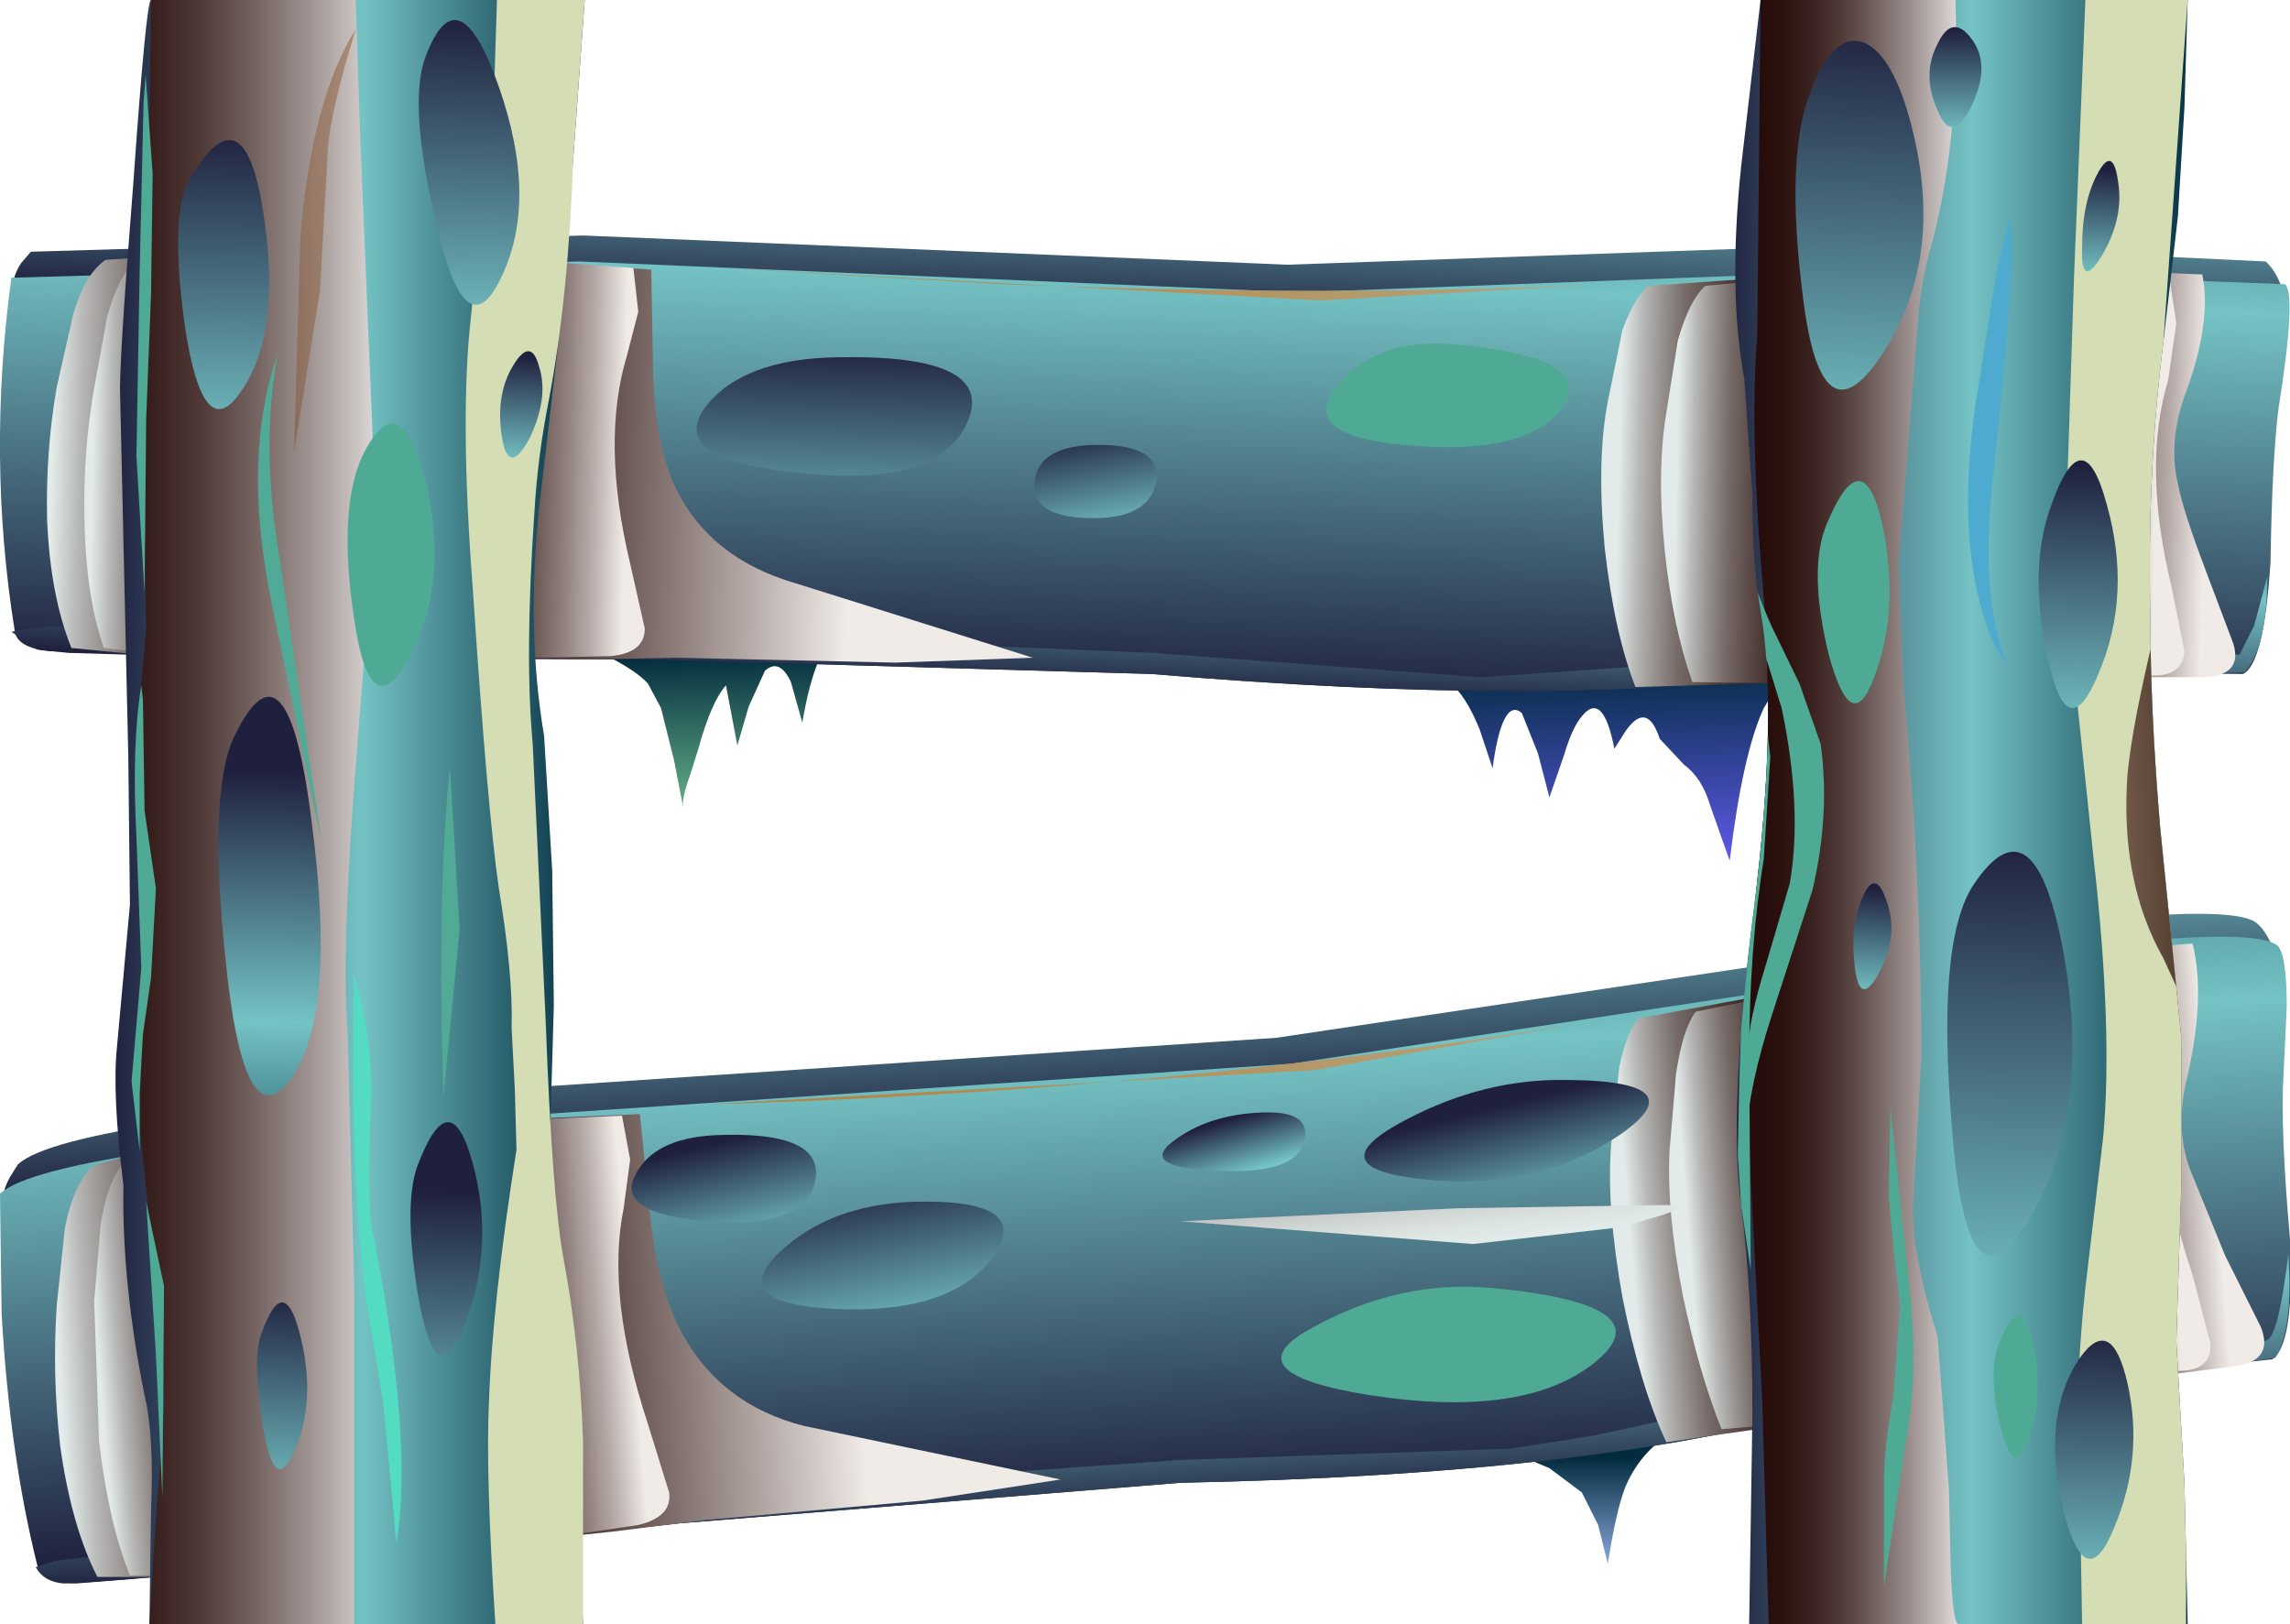 <?xml version="1.0" encoding="UTF-8" standalone="no"?>
<svg xmlns:xlink="http://www.w3.org/1999/xlink" height="50.0px" width="70.5px" xmlns="http://www.w3.org/2000/svg">
  <g transform="matrix(1.0, 0.0, 0.0, 1.0, 0.0, 0.0)">
    <use height="41.15" transform="matrix(1.0, 0.0, 0.0, 1.0, 0.0, 7.0)" width="70.5" xlink:href="#shape0"/>
    <use height="12.7" transform="matrix(1.0, 0.0, 0.0, 1.0, 1.45, 7.75)" width="30.45" xlink:href="#sprite0"/>
    <use height="12.5" transform="matrix(1.0, 0.0, 0.0, 1.0, 2.6, 7.75)" width="17.25" xlink:href="#sprite1"/>
    <use height="12.85" transform="matrix(1.0, 0.0, 0.0, 1.0, 49.3, 8.3)" width="19.5" xlink:href="#sprite2"/>
    <use height="12.85" transform="matrix(1.0, 0.0, 0.0, 1.0, 51.15, 8.2)" width="16.1" xlink:href="#sprite3"/>
    <use height="1.05" transform="matrix(1.0, 0.0, 0.0, 1.0, 22.15, 8.25)" width="27.1" xlink:href="#sprite4"/>
    <use height="20.6" transform="matrix(1.0, 0.0, 0.0, 1.0, 0.0, 28.15)" width="70.5" xlink:href="#shape6"/>
    <use height="14.25" transform="matrix(1.0, 0.0, 0.0, 1.0, 1.7, 34.3)" width="31.05" xlink:href="#sprite5"/>
    <use height="14.15" transform="matrix(1.0, 0.0, 0.0, 1.0, 2.85, 34.35)" width="17.75" xlink:href="#sprite6"/>
    <use height="15.35" transform="matrix(1.0, 0.0, 0.0, 1.0, 49.55, 29.05)" width="20.15" xlink:href="#sprite7"/>
    <use height="15.0" transform="matrix(1.0, 0.0, 0.0, 1.0, 51.4, 29.0)" width="16.65" xlink:href="#sprite8"/>
    <use height="2.65" transform="matrix(1.0, 0.0, 0.0, 1.0, 21.8, 31.45)" width="27.15" xlink:href="#sprite9"/>
    <use height="1.25" transform="matrix(1.0, 0.0, 0.0, 1.0, 36.35, 37.1)" width="15.3" xlink:href="#sprite10"/>
    <use height="50.0" transform="matrix(1.0, 0.0, 0.0, 1.0, 3.55, 0.0)" width="14.45" xlink:href="#shape13"/>
    <use height="50.0" transform="matrix(1.0, 0.0, 0.0, 1.0, 3.8, 0.0)" width="14.2" xlink:href="#sprite11"/>
    <use height="50.0" transform="matrix(1.0, 0.0, 0.0, 1.0, 53.4, 0.0)" width="13.95" xlink:href="#shape22"/>
    <use height="50.0" transform="matrix(1.0, 0.0, 0.0, 1.0, 53.0, 0.0)" width="15.0" xlink:href="#sprite18"/>
    <use height="7.05" transform="matrix(1.0, 0.0, 0.0, 1.0, 23.45, 33.25)" width="27.3" xlink:href="#shape31"/>
    <use height="3.55" transform="matrix(1.0, 0.0, 0.0, 1.0, 39.45, 39.6)" width="10.3" xlink:href="#sprite25"/>
    <use height="47.15" transform="matrix(1.0, 0.0, 0.0, 1.0, 19.45, 0.85)" width="46.25" xlink:href="#shape33"/>
    <use height="4.35" transform="matrix(1.0, 0.0, 0.0, 1.0, 61.35, 40.5)" width="1.35" xlink:href="#sprite26"/>
    <use height="6.85" transform="matrix(1.0, 0.0, 0.0, 1.0, 55.95, 14.8)" width="2.2" xlink:href="#sprite27"/>
    <use height="8.05" transform="matrix(1.0, 0.0, 0.0, 1.0, 10.7, 13.05)" width="2.7" xlink:href="#sprite28"/>
    <use height="44.65" transform="matrix(1.0, 0.0, 0.0, 1.0, 5.5, 0.6)" width="30.1" xlink:href="#shape36"/>
    <use height="3.15" transform="matrix(1.0, 0.0, 0.0, 1.0, 40.85, 10.6)" width="7.45" xlink:href="#sprite29"/>
  </g>
  <defs>
    <g id="shape0" transform="matrix(1.0, 0.0, 0.0, 1.0, 0.0, -7.0)">
      <path d="M49.5 48.15 L49.2 46.95 48.7 45.95 47.7 45.2 46.5 44.7 48.6 44.45 50.15 44.2 51.65 44.0 Q50.55 44.6 50.05 45.75 49.75 46.5 49.5 48.15" fill="url(#gradient0)" fill-rule="evenodd" stroke="none"/>
      <path d="M20.75 23.4 L20.35 21.8 19.95 21.05 Q19.6 20.65 18.6 20.15 19.15 19.25 22.15 19.15 L25.95 19.3 Q25.1 19.85 24.7 22.25 L24.35 21.0 Q24.0 20.25 23.55 20.65 L23.05 21.75 22.7 22.95 22.35 21.1 Q21.9 21.6 21.5 23.05 L21.25 23.85 Q20.95 24.65 21.05 24.95 L20.75 23.4" fill="url(#gradient1)" fill-rule="evenodd" stroke="none"/>
      <path d="M45.55 22.45 Q45.1 21.35 44.6 21.0 L43.35 20.3 44.4 19.6 47.95 19.25 52.45 19.55 54.6 19.75 Q55.35 19.9 55.0 20.65 L54.3 21.8 Q53.65 23.2 53.25 26.5 L52.65 24.8 Q52.4 23.95 51.85 23.55 L51.1 22.75 Q50.85 22.0 50.5 22.1 50.3 22.15 50.05 22.5 L49.7 23.05 Q49.35 21.25 48.7 22.05 48.4 22.4 48.15 23.25 L47.7 24.55 47.35 23.2 46.85 21.95 Q46.25 21.45 45.95 23.65 L45.55 22.45" fill="url(#gradient2)" fill-rule="evenodd" stroke="none"/>
      <path d="M69.75 8.05 Q70.15 8.4 70.35 9.2 70.25 10.95 69.75 12.7 L67.55 12.45 65.3 12.7 Q65.3 13.0 69.65 13.7 L69.7 14.1 69.85 14.9 Q69.15 18.95 68.75 19.15 68.4 19.3 62.95 19.05 57.0 18.8 54.9 19.1 48.0 20.2 35.2 19.1 L19.8 18.65 6.9 18.6 1.75 18.35 Q1.2 18.2 0.65 16.5 0.3 15.4 0.25 13.35 L0.35 9.15 Q0.35 8.55 0.65 8.1 L0.95 7.75 17.95 7.25 39.65 8.15 58.1 7.5 69.75 8.05" fill="url(#gradient3)" fill-rule="evenodd" stroke="none"/>
      <path d="M58.55 8.3 L70.35 8.75 Q70.7 9.1 70.15 12.55 69.95 14.1 69.9 17.3 69.7 20.45 69.05 20.75 L63.2 20.7 Q57.2 20.45 55.2 20.75 47.9 21.8 35.45 20.75 L20.05 20.3 7.15 20.25 1.55 20.05 Q0.5 19.95 0.45 19.4 -0.4 14.1 0.35 8.55 L17.85 8.05 40.0 9.0 58.55 8.3" fill="url(#gradient4)" fill-rule="evenodd" stroke="none"/>
      <path d="M65.9 20.8 L62.25 20.65 Q57.25 20.45 55.2 20.75 47.9 21.8 35.45 20.75 L20.05 20.3 7.15 20.25 2.1 20.1 1.15 20.0 0.35 19.45 0.95 19.35 Q2.2 19.2 4.6 19.3 L8.75 19.3 15.65 19.6 Q18.6 19.9 23.45 19.6 L35.45 20.1 45.6 20.85 50.7 20.5 61.3 19.8 65.15 20.1 66.85 20.3 68.95 20.15 69.4 19.25 69.8 17.75 Q69.8 19.95 69.1 20.7 L65.9 20.8" fill="url(#gradient5)" fill-rule="evenodd" stroke="none"/>
    </g>
    <linearGradient gradientTransform="matrix(0.0, -0.002, -0.002, 0.0, 49.1, 46.5)" gradientUnits="userSpaceOnUse" id="gradient0" spreadMethod="pad" x1="-819.2" x2="819.2">
      <stop offset="0.012" stop-color="#86a5d9"/>
      <stop offset="1.0" stop-color="#022b3e"/>
    </linearGradient>
    <linearGradient gradientTransform="matrix(-1.0E-4, -0.003, -0.003, 1.0E-4, 22.35, 22.55)" gradientUnits="userSpaceOnUse" id="gradient1" spreadMethod="pad" x1="-819.2" x2="819.2">
      <stop offset="0.012" stop-color="#68b389"/>
      <stop offset="1.0" stop-color="#022b3e"/>
    </linearGradient>
    <linearGradient gradientTransform="matrix(-1.0E-4, -0.004, -0.004, 1.0E-4, 49.3, 23.6)" gradientUnits="userSpaceOnUse" id="gradient2" spreadMethod="pad" x1="-819.2" x2="819.2">
      <stop offset="0.012" stop-color="#625aef"/>
      <stop offset="1.0" stop-color="#022b3e"/>
    </linearGradient>
    <linearGradient gradientTransform="matrix(-2.0E-4, 0.007, 0.008, 3.0E-4, 35.5, 4.4)" gradientUnits="userSpaceOnUse" id="gradient3" spreadMethod="pad" x1="-819.2" x2="819.2">
      <stop offset="0.0" stop-color="#022b3e"/>
      <stop offset="0.478" stop-color="#74c3c5"/>
      <stop offset="1.0" stop-color="#1f203e"/>
    </linearGradient>
    <linearGradient gradientTransform="matrix(-5.0E-4, 0.015, 0.016, 5.0E-4, 35.35, 9.15)" gradientUnits="userSpaceOnUse" id="gradient4" spreadMethod="pad" x1="-819.2" x2="819.2">
      <stop offset="0.0" stop-color="#022b3e"/>
      <stop offset="0.478" stop-color="#74c3c5"/>
      <stop offset="1.0" stop-color="#1f203e"/>
    </linearGradient>
    <linearGradient gradientTransform="matrix(-2.0E-4, 0.005, 0.005, 2.0E-4, 35.15, 17.25)" gradientUnits="userSpaceOnUse" id="gradient5" spreadMethod="pad" x1="-819.2" x2="819.2">
      <stop offset="0.0" stop-color="#022b3e"/>
      <stop offset="0.478" stop-color="#74c3c5"/>
      <stop offset="1.0" stop-color="#1f203e"/>
    </linearGradient>
    <g id="sprite0" transform="matrix(1.0, 0.0, 0.0, 1.0, 0.0, 0.0)">
      <use height="12.7" transform="matrix(1.0, 0.0, 0.0, 1.0, 0.0, 0.0)" width="30.45" xlink:href="#shape1"/>
    </g>
    <g id="shape1" transform="matrix(1.0, 0.0, 0.0, 1.0, 0.0, 0.0)">
      <path d="M22.7 10.1 L30.35 12.5 26.1 12.65 19.4 12.5 16.6 12.55 13.75 12.5 4.85 12.45 2.8 12.4 0.75 12.2 Q0.1 10.6 0.0 8.25 -0.05 6.15 0.3 4.15 L0.8 1.95 Q1.15 0.7 1.8 0.25 L5.8 0.0 12.8 0.15 18.6 0.55 18.65 3.35 Q18.65 5.55 19.25 7.05 20.2 9.25 22.7 10.1" fill="url(#gradient6)" fill-rule="evenodd" stroke="none"/>
      <path d="M22.7 10.1 L30.35 12.5 26.1 12.65 19.4 12.5 16.6 12.55 13.75 12.5 4.85 12.45 2.8 12.4 0.75 12.2 Q0.1 10.6 0.0 8.25 -0.05 6.15 0.3 4.15 L0.8 1.95 Q1.15 0.7 1.8 0.25 L5.8 0.0 12.8 0.15 18.6 0.55 18.65 3.35 Q18.65 5.55 19.25 7.05 20.2 9.25 22.7 10.1" fill="url(#gradient7)" fill-rule="evenodd" stroke="none"/>
    </g>
    <linearGradient gradientTransform="matrix(0.015, 3.0E-4, 4.0E-4, -0.016, 12.45, 6.35)" gradientUnits="userSpaceOnUse" id="gradient6" spreadMethod="pad" x1="-819.2" x2="819.2">
      <stop offset="0.0" stop-color="#e2ebe9"/>
      <stop offset="0.004" stop-color="#dde5e3"/>
      <stop offset="0.035" stop-color="#b7b8b6"/>
      <stop offset="0.071" stop-color="#958f8d"/>
      <stop offset="0.106" stop-color="#776c69"/>
      <stop offset="0.149" stop-color="#5e4e4b"/>
      <stop offset="0.192" stop-color="#493633"/>
      <stop offset="0.243" stop-color="#3a2320"/>
      <stop offset="0.302" stop-color="#2e1613"/>
      <stop offset="0.376" stop-color="#280e0c"/>
      <stop offset="0.525" stop-color="#260c0a"/>
      <stop offset="0.588" stop-color="#39211e"/>
      <stop offset="0.71" stop-color="#6a5754"/>
      <stop offset="0.71" stop-color="#6a5754" stop-opacity="0.0"/>
      <stop offset="1.0" stop-color="#000000" stop-opacity="0.0"/>
    </linearGradient>
    <linearGradient gradientTransform="matrix(0.015, 3.0E-4, 4.0E-4, -0.016, 12.45, 6.35)" gradientUnits="userSpaceOnUse" id="gradient7" spreadMethod="pad" x1="-819.2" x2="819.2">
      <stop offset="0.0" stop-color="#000000" stop-opacity="0.0"/>
      <stop offset="0.71" stop-color="#6a5754" stop-opacity="0.0"/>
      <stop offset="0.71" stop-color="#6a5754"/>
      <stop offset="0.882" stop-color="#b8adaa"/>
      <stop offset="1.0" stop-color="#f0ebe7"/>
    </linearGradient>
    <g id="sprite1" transform="matrix(1.0, 0.0, 0.0, 1.0, 0.05, 0.0)">
      <use height="12.5" transform="matrix(1.0, 0.0, 0.0, 1.0, -0.05, 0.0)" width="17.25" xlink:href="#shape2"/>
    </g>
    <g id="shape2" transform="matrix(1.0, 0.0, 0.0, 1.0, 0.05, 0.0)">
      <path d="M10.7 0.1 L13.45 0.25 16.85 0.5 17.0 1.85 16.65 3.2 Q15.85 5.85 16.75 9.6 L17.2 11.6 Q17.2 12.35 16.15 12.45 L13.85 12.5 11.5 12.5 4.05 12.45 2.3 12.4 0.55 12.2 Q0.0 10.65 -0.05 8.3 -0.1 6.15 0.25 4.2 L0.65 2.0 Q1.0 0.75 1.5 0.3 L4.85 0.0 10.7 0.1" fill="url(#gradient8)" fill-rule="evenodd" stroke="none"/>
      <path d="M10.7 0.1 L13.45 0.25 16.85 0.5 17.0 1.85 16.65 3.2 Q15.85 5.85 16.75 9.6 L17.2 11.6 Q17.2 12.35 16.15 12.45 L13.85 12.5 11.5 12.5 4.05 12.45 2.3 12.4 0.55 12.2 Q0.0 10.65 -0.05 8.3 -0.1 6.15 0.25 4.2 L0.65 2.0 Q1.0 0.75 1.5 0.3 L4.85 0.0 10.7 0.1" fill="url(#gradient9)" fill-rule="evenodd" stroke="none"/>
    </g>
    <linearGradient gradientTransform="matrix(0.01, 2.0E-4, 2.0E-4, -0.011, 8.4, 6.3)" gradientUnits="userSpaceOnUse" id="gradient8" spreadMethod="pad" x1="-819.2" x2="819.2">
      <stop offset="0.0" stop-color="#e2ebe9"/>
      <stop offset="0.004" stop-color="#dde5e3"/>
      <stop offset="0.035" stop-color="#b7b8b6"/>
      <stop offset="0.071" stop-color="#958f8d"/>
      <stop offset="0.106" stop-color="#776c69"/>
      <stop offset="0.149" stop-color="#5e4e4b"/>
      <stop offset="0.192" stop-color="#493633"/>
      <stop offset="0.243" stop-color="#3a2320"/>
      <stop offset="0.302" stop-color="#2e1613"/>
      <stop offset="0.376" stop-color="#280e0c"/>
      <stop offset="0.525" stop-color="#260c0a"/>
      <stop offset="0.612" stop-color="#290f0c"/>
      <stop offset="0.678" stop-color="#321916"/>
      <stop offset="0.678" stop-color="#321916" stop-opacity="0.0"/>
      <stop offset="1.0" stop-color="#000000" stop-opacity="0.0"/>
    </linearGradient>
    <linearGradient gradientTransform="matrix(0.01, 2.0E-4, 2.0E-4, -0.011, 8.4, 6.3)" gradientUnits="userSpaceOnUse" id="gradient9" spreadMethod="pad" x1="-819.2" x2="819.2">
      <stop offset="0.0" stop-color="#000000" stop-opacity="0.0"/>
      <stop offset="0.678" stop-color="#321916" stop-opacity="0.0"/>
      <stop offset="0.678" stop-color="#321916"/>
      <stop offset="0.737" stop-color="#412a27"/>
      <stop offset="0.792" stop-color="#56413e"/>
      <stop offset="0.843" stop-color="#725f5c"/>
      <stop offset="0.894" stop-color="#938481"/>
      <stop offset="0.945" stop-color="#bbb0ad"/>
      <stop offset="0.992" stop-color="#e8e2de"/>
      <stop offset="1.0" stop-color="#f0ebe7"/>
    </linearGradient>
    <g id="sprite2" transform="matrix(1.0, 0.0, 0.0, 1.0, 0.05, 0.0)">
      <use height="12.85" transform="matrix(1.0, 0.0, 0.0, 1.0, -0.05, 0.0)" width="19.5" xlink:href="#shape3"/>
    </g>
    <g id="shape3" transform="matrix(1.0, 0.0, 0.0, 1.0, 0.05, 0.0)">
      <path d="M12.2 0.05 L14.95 0.0 18.45 0.15 Q18.75 1.65 17.9 3.9 17.4 5.35 17.7 6.6 17.85 7.4 18.55 9.25 L19.4 11.5 Q19.7 12.45 18.6 12.55 L15.9 12.55 13.15 12.4 9.7 12.6 6.25 12.7 1.0 12.85 Q0.35 11.2 0.05 8.55 -0.2 5.85 0.15 4.05 L0.6 1.85 Q1.0 0.8 1.4 0.5 L5.7 0.2 8.95 0.1 12.2 0.05" fill="url(#gradient10)" fill-rule="evenodd" stroke="none"/>
      <path d="M12.2 0.05 L14.95 0.0 18.45 0.15 Q18.75 1.65 17.9 3.9 17.4 5.35 17.7 6.6 17.85 7.4 18.55 9.25 L19.4 11.5 Q19.7 12.45 18.6 12.55 L15.9 12.55 13.15 12.4 9.7 12.6 6.25 12.7 1.0 12.85 Q0.35 11.2 0.05 8.55 -0.2 5.85 0.15 4.05 L0.6 1.85 Q1.0 0.8 1.4 0.5 L5.7 0.2 8.95 0.1 12.2 0.05" fill="url(#gradient11)" fill-rule="evenodd" stroke="none"/>
    </g>
    <linearGradient gradientTransform="matrix(0.011, 2.0E-4, 3.0E-4, -0.013, 9.5, 6.45)" gradientUnits="userSpaceOnUse" id="gradient10" spreadMethod="pad" x1="-819.2" x2="819.2">
      <stop offset="0.0" stop-color="#e2ebe9"/>
      <stop offset="0.004" stop-color="#dde5e3"/>
      <stop offset="0.035" stop-color="#b7b8b6"/>
      <stop offset="0.071" stop-color="#958f8d"/>
      <stop offset="0.106" stop-color="#776c69"/>
      <stop offset="0.149" stop-color="#5e4e4b"/>
      <stop offset="0.192" stop-color="#493633"/>
      <stop offset="0.243" stop-color="#3a2320"/>
      <stop offset="0.302" stop-color="#2e1613"/>
      <stop offset="0.376" stop-color="#280e0c"/>
      <stop offset="0.525" stop-color="#260c0a"/>
      <stop offset="0.612" stop-color="#290f0c"/>
      <stop offset="0.678" stop-color="#321916"/>
      <stop offset="0.678" stop-color="#321916" stop-opacity="0.0"/>
      <stop offset="1.0" stop-color="#000000" stop-opacity="0.0"/>
    </linearGradient>
    <linearGradient gradientTransform="matrix(0.011, 2.0E-4, 3.0E-4, -0.013, 9.5, 6.45)" gradientUnits="userSpaceOnUse" id="gradient11" spreadMethod="pad" x1="-819.2" x2="819.2">
      <stop offset="0.0" stop-color="#000000" stop-opacity="0.0"/>
      <stop offset="0.678" stop-color="#321916" stop-opacity="0.0"/>
      <stop offset="0.678" stop-color="#321916"/>
      <stop offset="0.737" stop-color="#412a27"/>
      <stop offset="0.792" stop-color="#56413e"/>
      <stop offset="0.843" stop-color="#725f5c"/>
      <stop offset="0.894" stop-color="#938481"/>
      <stop offset="0.945" stop-color="#bbb0ad"/>
      <stop offset="0.992" stop-color="#e8e2de"/>
      <stop offset="1.0" stop-color="#f0ebe7"/>
    </linearGradient>
    <g id="sprite3" transform="matrix(1.0, 0.0, 0.0, 1.0, 0.0, 0.0)">
      <use height="12.85" transform="matrix(1.0, 0.0, 0.0, 1.0, 0.0, 0.0)" width="16.1" xlink:href="#shape4"/>
    </g>
    <g id="shape4" transform="matrix(1.0, 0.0, 0.0, 1.0, 0.0, 0.0)">
      <path d="M12.5 0.15 L15.6 0.1 15.85 1.75 15.6 3.5 Q14.8 6.15 15.7 9.85 L16.1 11.85 Q16.05 12.6 15.15 12.6 L12.9 12.45 10.6 12.35 7.6 12.65 4.55 12.85 0.95 12.8 Q0.35 11.1 0.1 8.75 -0.15 6.3 0.15 4.5 L0.5 2.3 Q0.85 1.05 1.35 0.6 L4.5 0.3 10.0 0.4 12.5 0.15" fill="url(#gradient12)" fill-rule="evenodd" stroke="none"/>
      <path d="M12.5 0.15 L15.6 0.1 15.85 1.75 15.6 3.5 Q14.8 6.15 15.7 9.85 L16.1 11.85 Q16.05 12.6 15.15 12.6 L12.9 12.45 10.6 12.35 7.6 12.65 4.55 12.85 0.95 12.8 Q0.35 11.1 0.1 8.75 -0.15 6.3 0.15 4.5 L0.5 2.3 Q0.85 1.05 1.35 0.6 L4.5 0.3 10.0 0.4 12.5 0.15" fill="url(#gradient13)" fill-rule="evenodd" stroke="none"/>
    </g>
    <linearGradient gradientTransform="matrix(0.009, 2.0E-4, 2.0E-4, -0.01, 7.85, 6.4)" gradientUnits="userSpaceOnUse" id="gradient12" spreadMethod="pad" x1="-819.2" x2="819.2">
      <stop offset="0.0" stop-color="#e2ebe9"/>
      <stop offset="0.004" stop-color="#dde5e3"/>
      <stop offset="0.035" stop-color="#b7b8b6"/>
      <stop offset="0.071" stop-color="#958f8d"/>
      <stop offset="0.106" stop-color="#776c69"/>
      <stop offset="0.149" stop-color="#5e4e4b"/>
      <stop offset="0.192" stop-color="#493633"/>
      <stop offset="0.243" stop-color="#3a2320"/>
      <stop offset="0.302" stop-color="#2e1613"/>
      <stop offset="0.376" stop-color="#280e0c"/>
      <stop offset="0.525" stop-color="#260c0a"/>
      <stop offset="0.612" stop-color="#290f0c"/>
      <stop offset="0.678" stop-color="#321916"/>
      <stop offset="0.678" stop-color="#321916" stop-opacity="0.0"/>
      <stop offset="1.0" stop-color="#000000" stop-opacity="0.0"/>
    </linearGradient>
    <linearGradient gradientTransform="matrix(0.009, 2.0E-4, 2.0E-4, -0.01, 7.85, 6.4)" gradientUnits="userSpaceOnUse" id="gradient13" spreadMethod="pad" x1="-819.2" x2="819.2">
      <stop offset="0.0" stop-color="#000000" stop-opacity="0.0"/>
      <stop offset="0.678" stop-color="#321916" stop-opacity="0.0"/>
      <stop offset="0.678" stop-color="#321916"/>
      <stop offset="0.737" stop-color="#412a27"/>
      <stop offset="0.792" stop-color="#56413e"/>
      <stop offset="0.843" stop-color="#725f5c"/>
      <stop offset="0.894" stop-color="#938481"/>
      <stop offset="0.945" stop-color="#bbb0ad"/>
      <stop offset="0.992" stop-color="#e8e2de"/>
      <stop offset="1.0" stop-color="#f0ebe7"/>
    </linearGradient>
    <g id="sprite4" transform="matrix(1.0, 0.0, 0.0, 1.0, 0.0, 0.0)">
      <use height="1.05" transform="matrix(1.0, 0.0, 0.0, 1.0, 0.0, 0.0)" width="27.1" xlink:href="#shape5"/>
    </g>
    <g id="shape5" transform="matrix(1.0, 0.0, 0.0, 1.0, 0.0, 0.0)">
      <path d="M0.0 0.0 L8.7 0.5 Q19.05 0.9 27.1 0.5 L18.55 1.0 0.0 0.0" fill="url(#gradient14)" fill-rule="evenodd" stroke="none"/>
    </g>
    <linearGradient gradientTransform="matrix(0.017, 5.0E-4, 6.0E-4, -0.018, 13.55, 0.55)" gradientUnits="userSpaceOnUse" id="gradient14" spreadMethod="pad" x1="-819.2" x2="819.2">
      <stop offset="0.0" stop-color="#b57f39"/>
      <stop offset="1.0" stop-color="#b3a480"/>
    </linearGradient>
    <g id="shape6" transform="matrix(1.0, 0.0, 0.0, 1.0, 0.0, -28.15)">
      <path d="M69.45 28.4 Q69.8 28.65 70.15 29.6 L70.0 31.7 69.85 33.3 Q69.8 33.0 67.65 33.3 65.45 33.6 65.45 33.85 L69.9 34.35 70.0 34.75 70.2 35.6 Q69.9 39.9 69.55 40.2 L63.7 40.8 55.65 41.75 Q48.5 43.7 35.95 43.95 L20.45 45.2 7.55 46.6 2.4 46.95 Q1.8 46.85 1.1 45.15 0.4 43.45 0.05 37.4 0.0 36.8 0.3 36.25 L0.55 35.85 Q2.1 34.4 17.5 33.4 L39.3 31.95 57.7 29.2 Q68.35 27.6 69.45 28.4" fill="url(#gradient15)" fill-rule="evenodd" stroke="none"/>
      <path d="M58.25 29.95 Q69.0 28.3 70.1 29.1 70.4 29.35 70.4 31.0 L70.3 33.1 Q70.2 34.75 70.5 38.15 L70.5 40.1 Q70.4 41.55 69.95 41.85 L64.15 42.45 56.1 43.4 Q49.0 45.4 36.35 45.65 L20.9 46.9 7.95 48.3 2.35 48.75 Q1.3 48.75 1.15 48.2 0.3 44.8 0.05 40.45 L0.0 36.75 Q1.55 35.3 17.45 34.25 L39.75 32.75 58.25 29.95" fill="url(#gradient16)" fill-rule="evenodd" stroke="none"/>
      <path d="M46.5 44.6 L49.05 44.2 51.6 43.65 56.85 42.65 62.15 41.75 66.0 41.6 67.7 41.65 Q69.1 41.65 69.8 41.25 70.15 41.1 70.45 38.6 70.6 40.95 70.05 41.8 L66.8 42.3 63.15 42.55 56.1 43.4 Q49.0 45.4 36.35 45.65 L20.9 46.9 7.95 48.3 2.9 48.7 1.95 48.75 Q1.35 48.7 1.1 48.25 L1.7 48.05 5.35 47.65 7.45 47.4 9.5 47.15 16.4 46.7 24.25 45.8 36.3 44.95 46.5 44.6" fill="url(#gradient17)" fill-rule="evenodd" stroke="none"/>
    </g>
    <linearGradient gradientTransform="matrix(6.0E-4, 0.008, 0.009, -6.0E-4, 34.7, 28.1)" gradientUnits="userSpaceOnUse" id="gradient15" spreadMethod="pad" x1="-819.2" x2="819.2">
      <stop offset="0.0" stop-color="#022b3e"/>
      <stop offset="0.478" stop-color="#74c3c5"/>
      <stop offset="1.0" stop-color="#1f203e"/>
    </linearGradient>
    <linearGradient gradientTransform="matrix(0.001, 0.016, 0.018, -0.001, 35.1, 33.25)" gradientUnits="userSpaceOnUse" id="gradient16" spreadMethod="pad" x1="-819.2" x2="819.2">
      <stop offset="0.0" stop-color="#022b3e"/>
      <stop offset="0.478" stop-color="#74c3c5"/>
      <stop offset="1.0" stop-color="#1f203e"/>
    </linearGradient>
    <linearGradient gradientTransform="matrix(4.0E-4, 0.006, 0.006, -4.0E-4, 35.65, 41.8)" gradientUnits="userSpaceOnUse" id="gradient17" spreadMethod="pad" x1="-819.2" x2="819.2">
      <stop offset="0.0" stop-color="#022b3e"/>
      <stop offset="0.478" stop-color="#74c3c5"/>
      <stop offset="1.0" stop-color="#1f203e"/>
    </linearGradient>
    <g id="sprite5" transform="matrix(1.0, 0.0, 0.0, 1.0, 0.0, 0.0)">
      <use height="14.25" transform="matrix(1.0, 0.0, 0.0, 1.0, 0.0, 0.0)" width="31.05" xlink:href="#shape7"/>
    </g>
    <g id="shape7" transform="matrix(1.0, 0.0, 0.0, 1.0, 0.0, 0.0)">
      <path d="M23.05 9.6 L30.95 11.25 26.7 11.9 20.0 12.5 17.2 12.85 14.35 13.15 5.45 14.05 3.4 14.25 1.3 14.25 Q0.5 12.7 0.15 10.2 -0.1 8.0 0.05 5.85 L0.3 3.5 Q0.55 2.2 1.15 1.6 2.8 1.05 5.15 0.85 L12.15 0.25 18.0 0.0 18.3 2.95 Q18.5 5.25 19.3 6.75 20.5 8.95 23.05 9.6" fill="url(#gradient18)" fill-rule="evenodd" stroke="none"/>
      <path d="M23.05 9.6 L30.95 11.25 26.7 11.9 20.0 12.5 17.2 12.85 14.35 13.15 5.45 14.05 3.4 14.25 1.3 14.25 Q0.5 12.7 0.15 10.2 -0.1 8.0 0.05 5.85 L0.3 3.5 Q0.55 2.2 1.15 1.6 2.8 1.05 5.15 0.85 L12.15 0.25 18.0 0.0 18.3 2.95 Q18.5 5.25 19.3 6.75 20.5 8.95 23.05 9.6" fill="url(#gradient19)" fill-rule="evenodd" stroke="none"/>
    </g>
    <linearGradient gradientTransform="matrix(0.015, -0.001, -0.001, -0.016, 12.4, 6.85)" gradientUnits="userSpaceOnUse" id="gradient18" spreadMethod="pad" x1="-819.2" x2="819.2">
      <stop offset="0.0" stop-color="#e2ebe9"/>
      <stop offset="0.004" stop-color="#dde5e3"/>
      <stop offset="0.035" stop-color="#b7b8b6"/>
      <stop offset="0.071" stop-color="#958f8d"/>
      <stop offset="0.106" stop-color="#776c69"/>
      <stop offset="0.149" stop-color="#5e4e4b"/>
      <stop offset="0.192" stop-color="#493633"/>
      <stop offset="0.243" stop-color="#3a2320"/>
      <stop offset="0.302" stop-color="#2e1613"/>
      <stop offset="0.376" stop-color="#280e0c"/>
      <stop offset="0.525" stop-color="#260c0a"/>
      <stop offset="0.588" stop-color="#39211e"/>
      <stop offset="0.71" stop-color="#6a5754"/>
      <stop offset="0.71" stop-color="#6a5754" stop-opacity="0.0"/>
      <stop offset="1.0" stop-color="#000000" stop-opacity="0.0"/>
    </linearGradient>
    <linearGradient gradientTransform="matrix(0.015, -0.001, -0.001, -0.016, 12.4, 6.85)" gradientUnits="userSpaceOnUse" id="gradient19" spreadMethod="pad" x1="-819.2" x2="819.2">
      <stop offset="0.0" stop-color="#000000" stop-opacity="0.0"/>
      <stop offset="0.71" stop-color="#6a5754" stop-opacity="0.0"/>
      <stop offset="0.71" stop-color="#6a5754"/>
      <stop offset="0.882" stop-color="#b8adaa"/>
      <stop offset="1.0" stop-color="#f0ebe7"/>
    </linearGradient>
    <g id="sprite6" transform="matrix(1.0, 0.0, 0.0, 1.0, 0.05, -0.05)">
      <use height="14.15" transform="matrix(1.0, 0.0, 0.0, 1.0, -0.05, 0.05)" width="17.75" xlink:href="#shape8"/>
    </g>
    <g id="shape8" transform="matrix(1.0, 0.0, 0.0, 1.0, 0.05, -0.05)">
      <path d="M16.25 0.05 L16.5 1.4 16.3 2.9 Q15.75 5.6 17.05 9.55 L17.7 11.65 Q17.8 12.4 16.75 12.65 L14.4 13.0 12.05 13.2 4.6 14.05 2.85 14.2 1.1 14.2 Q0.45 12.6 0.15 10.1 L0.0 5.75 0.2 3.4 Q0.4 2.1 0.9 1.5 2.05 1.1 4.2 0.85 L10.1 0.3 16.25 0.05" fill="url(#gradient20)" fill-rule="evenodd" stroke="none"/>
      <path d="M16.25 0.05 L16.5 1.4 16.3 2.9 Q15.75 5.6 17.05 9.55 L17.7 11.65 Q17.8 12.4 16.75 12.65 L14.4 13.0 12.05 13.2 4.6 14.05 2.85 14.2 1.1 14.2 Q0.45 12.6 0.15 10.1 L0.0 5.75 0.2 3.4 Q0.4 2.1 0.9 1.5 2.05 1.1 4.2 0.85 L10.1 0.3 16.25 0.05" fill="url(#gradient21)" fill-rule="evenodd" stroke="none"/>
    </g>
    <linearGradient gradientTransform="matrix(0.01, -8.0E-4, -9.0E-4, -0.011, 8.35, 7.1)" gradientUnits="userSpaceOnUse" id="gradient20" spreadMethod="pad" x1="-819.2" x2="819.2">
      <stop offset="0.0" stop-color="#e2ebe9"/>
      <stop offset="0.004" stop-color="#dde5e3"/>
      <stop offset="0.035" stop-color="#b7b8b6"/>
      <stop offset="0.071" stop-color="#958f8d"/>
      <stop offset="0.106" stop-color="#776c69"/>
      <stop offset="0.149" stop-color="#5e4e4b"/>
      <stop offset="0.192" stop-color="#493633"/>
      <stop offset="0.243" stop-color="#3a2320"/>
      <stop offset="0.302" stop-color="#2e1613"/>
      <stop offset="0.376" stop-color="#280e0c"/>
      <stop offset="0.525" stop-color="#260c0a"/>
      <stop offset="0.612" stop-color="#290f0c"/>
      <stop offset="0.678" stop-color="#321916"/>
      <stop offset="0.678" stop-color="#321916" stop-opacity="0.0"/>
      <stop offset="1.0" stop-color="#000000" stop-opacity="0.0"/>
    </linearGradient>
    <linearGradient gradientTransform="matrix(0.01, -8.0E-4, -9.0E-4, -0.011, 8.35, 7.1)" gradientUnits="userSpaceOnUse" id="gradient21" spreadMethod="pad" x1="-819.2" x2="819.2">
      <stop offset="0.0" stop-color="#000000" stop-opacity="0.0"/>
      <stop offset="0.678" stop-color="#321916" stop-opacity="0.0"/>
      <stop offset="0.678" stop-color="#321916"/>
      <stop offset="0.737" stop-color="#412a27"/>
      <stop offset="0.792" stop-color="#56413e"/>
      <stop offset="0.843" stop-color="#725f5c"/>
      <stop offset="0.894" stop-color="#938481"/>
      <stop offset="0.945" stop-color="#bbb0ad"/>
      <stop offset="0.992" stop-color="#e8e2de"/>
      <stop offset="1.0" stop-color="#f0ebe7"/>
    </linearGradient>
    <g id="sprite7" transform="matrix(1.0, 0.0, 0.0, 1.0, 0.0, 0.0)">
      <use height="15.35" transform="matrix(1.0, 0.0, 0.0, 1.0, 0.0, 0.0)" width="20.15" xlink:href="#shape9"/>
    </g>
    <g id="shape9" transform="matrix(1.0, 0.0, 0.0, 1.0, 0.0, 0.0)">
      <path d="M11.7 0.6 L14.45 0.25 17.95 0.0 Q18.35 1.6 17.8 4.05 17.4 5.6 17.85 6.9 L18.95 9.6 20.05 11.8 Q20.45 12.8 19.35 13.0 L16.6 13.35 13.85 13.5 10.45 14.05 7.0 14.6 1.75 15.35 Q0.95 13.65 0.4 10.9 -0.1 8.1 0.05 6.2 L0.3 3.8 Q0.55 2.65 0.9 2.3 L5.25 1.5 8.5 1.0 11.7 0.6" fill="url(#gradient22)" fill-rule="evenodd" stroke="none"/>
      <path d="M11.7 0.6 L14.45 0.25 17.95 0.0 Q18.35 1.6 17.8 4.05 17.4 5.6 17.85 6.9 L18.95 9.6 20.05 11.8 Q20.45 12.8 19.35 13.0 L16.6 13.35 13.85 13.5 10.45 14.05 7.0 14.6 1.75 15.35 Q0.95 13.65 0.4 10.9 -0.1 8.1 0.05 6.2 L0.3 3.8 Q0.55 2.65 0.9 2.3 L5.25 1.5 8.5 1.0 11.7 0.6" fill="url(#gradient23)" fill-rule="evenodd" stroke="none"/>
    </g>
    <linearGradient gradientTransform="matrix(0.011, -9.0E-4, -0.001, -0.012, 9.6, 7.65)" gradientUnits="userSpaceOnUse" id="gradient22" spreadMethod="pad" x1="-819.2" x2="819.2">
      <stop offset="0.0" stop-color="#e2ebe9"/>
      <stop offset="0.004" stop-color="#dde5e3"/>
      <stop offset="0.035" stop-color="#b7b8b6"/>
      <stop offset="0.071" stop-color="#958f8d"/>
      <stop offset="0.106" stop-color="#776c69"/>
      <stop offset="0.149" stop-color="#5e4e4b"/>
      <stop offset="0.192" stop-color="#493633"/>
      <stop offset="0.243" stop-color="#3a2320"/>
      <stop offset="0.302" stop-color="#2e1613"/>
      <stop offset="0.376" stop-color="#280e0c"/>
      <stop offset="0.525" stop-color="#260c0a"/>
      <stop offset="0.612" stop-color="#290f0c"/>
      <stop offset="0.678" stop-color="#321916"/>
      <stop offset="0.678" stop-color="#321916" stop-opacity="0.0"/>
      <stop offset="1.0" stop-color="#000000" stop-opacity="0.0"/>
    </linearGradient>
    <linearGradient gradientTransform="matrix(0.011, -9.0E-4, -0.001, -0.012, 9.6, 7.65)" gradientUnits="userSpaceOnUse" id="gradient23" spreadMethod="pad" x1="-819.2" x2="819.2">
      <stop offset="0.0" stop-color="#000000" stop-opacity="0.0"/>
      <stop offset="0.678" stop-color="#321916" stop-opacity="0.0"/>
      <stop offset="0.678" stop-color="#321916"/>
      <stop offset="0.737" stop-color="#412a27"/>
      <stop offset="0.792" stop-color="#56413e"/>
      <stop offset="0.843" stop-color="#725f5c"/>
      <stop offset="0.894" stop-color="#938481"/>
      <stop offset="0.945" stop-color="#bbb0ad"/>
      <stop offset="0.992" stop-color="#e8e2de"/>
      <stop offset="1.0" stop-color="#f0ebe7"/>
    </linearGradient>
    <g id="sprite8" transform="matrix(1.0, 0.0, 0.0, 1.0, 0.0, 0.0)">
      <use height="15.0" transform="matrix(1.0, 0.0, 0.0, 1.0, 0.0, 0.0)" width="16.65" xlink:href="#shape10"/>
    </g>
    <g id="shape10" transform="matrix(1.0, 0.0, 0.0, 1.0, 0.0, 0.0)">
      <path d="M15.05 0.0 L15.45 1.75 15.35 3.6 Q14.8 6.4 16.1 10.25 L16.65 12.35 Q16.7 13.15 15.8 13.2 L13.55 13.3 11.25 13.45 8.25 14.1 5.25 14.7 1.6 15.0 Q0.9 13.25 0.4 10.85 -0.1 8.25 0.0 6.4 L0.2 4.05 Q0.4 2.7 0.8 2.15 L3.95 1.5 9.45 0.95 11.95 0.4 15.05 0.0" fill="url(#gradient24)" fill-rule="evenodd" stroke="none"/>
      <path d="M15.05 0.0 L15.45 1.75 15.35 3.6 Q14.8 6.4 16.1 10.25 L16.65 12.35 Q16.7 13.15 15.8 13.2 L13.55 13.3 11.25 13.45 8.25 14.1 5.25 14.7 1.6 15.0 Q0.9 13.25 0.4 10.85 -0.1 8.25 0.0 6.4 L0.2 4.05 Q0.4 2.7 0.8 2.15 L3.95 1.5 9.45 0.95 11.95 0.4 15.05 0.0" fill="url(#gradient25)" fill-rule="evenodd" stroke="none"/>
    </g>
    <linearGradient gradientTransform="matrix(0.009, -8.0E-4, -8.0E-4, -0.01, 7.9, 7.5)" gradientUnits="userSpaceOnUse" id="gradient24" spreadMethod="pad" x1="-819.2" x2="819.2">
      <stop offset="0.0" stop-color="#e2ebe9"/>
      <stop offset="0.004" stop-color="#dde5e3"/>
      <stop offset="0.035" stop-color="#b7b8b6"/>
      <stop offset="0.071" stop-color="#958f8d"/>
      <stop offset="0.106" stop-color="#776c69"/>
      <stop offset="0.149" stop-color="#5e4e4b"/>
      <stop offset="0.192" stop-color="#493633"/>
      <stop offset="0.243" stop-color="#3a2320"/>
      <stop offset="0.302" stop-color="#2e1613"/>
      <stop offset="0.376" stop-color="#280e0c"/>
      <stop offset="0.525" stop-color="#260c0a"/>
      <stop offset="0.612" stop-color="#290f0c"/>
      <stop offset="0.678" stop-color="#321916"/>
      <stop offset="0.678" stop-color="#321916" stop-opacity="0.0"/>
      <stop offset="1.0" stop-color="#000000" stop-opacity="0.0"/>
    </linearGradient>
    <linearGradient gradientTransform="matrix(0.009, -8.0E-4, -8.0E-4, -0.01, 7.9, 7.5)" gradientUnits="userSpaceOnUse" id="gradient25" spreadMethod="pad" x1="-819.2" x2="819.2">
      <stop offset="0.0" stop-color="#000000" stop-opacity="0.0"/>
      <stop offset="0.678" stop-color="#321916" stop-opacity="0.0"/>
      <stop offset="0.678" stop-color="#321916"/>
      <stop offset="0.737" stop-color="#412a27"/>
      <stop offset="0.792" stop-color="#56413e"/>
      <stop offset="0.843" stop-color="#725f5c"/>
      <stop offset="0.894" stop-color="#938481"/>
      <stop offset="0.945" stop-color="#bbb0ad"/>
      <stop offset="0.992" stop-color="#e8e2de"/>
      <stop offset="1.0" stop-color="#f0ebe7"/>
    </linearGradient>
    <g id="sprite9" transform="matrix(1.0, 0.0, 0.0, 1.0, 0.0, 0.0)">
      <use height="2.65" transform="matrix(1.0, 0.0, 0.0, 1.0, 0.0, 0.0)" width="27.15" xlink:href="#shape11"/>
    </g>
    <g id="shape11" transform="matrix(1.0, 0.0, 0.0, 1.0, 0.0, 0.0)">
      <path d="M0.0 2.55 Q14.35 2.15 27.15 0.0 L18.65 1.5 0.0 2.55" fill="url(#gradient26)" fill-rule="evenodd" stroke="none"/>
    </g>
    <linearGradient gradientTransform="matrix(0.017, -0.001, -0.001, -0.018, 13.6, 1.55)" gradientUnits="userSpaceOnUse" id="gradient26" spreadMethod="pad" x1="-819.2" x2="819.2">
      <stop offset="0.0" stop-color="#b57f39"/>
      <stop offset="1.0" stop-color="#b3a480"/>
    </linearGradient>
    <g id="sprite10" transform="matrix(1.0, 0.0, 0.0, 1.0, 0.0, 0.0)">
      <use height="1.25" transform="matrix(1.0, 0.0, 0.0, 1.0, 0.0, 0.0)" width="15.3" xlink:href="#shape12"/>
    </g>
    <g id="shape12" transform="matrix(1.0, 0.0, 0.0, 1.0, 0.0, 0.0)">
      <path d="M0.0 0.5 L8.5 0.1 14.9 0.0 Q16.2 0.0 13.4 0.7 L9.0 1.2 0.0 0.5" fill="url(#gradient27)" fill-rule="evenodd" stroke="none"/>
    </g>
    <linearGradient gradientTransform="matrix(8.0E-4, 0.007, 0.008, -9.0E-4, 7.7, 1.6)" gradientUnits="userSpaceOnUse" id="gradient27" spreadMethod="pad" x1="-819.2" x2="819.2">
      <stop offset="0.02" stop-color="#260c0a"/>
      <stop offset="0.024" stop-color="#2a110e"/>
      <stop offset="0.122" stop-color="#615250"/>
      <stop offset="0.212" stop-color="#8f8987"/>
      <stop offset="0.294" stop-color="#b3b3b1"/>
      <stop offset="0.369" stop-color="#cdd2d0"/>
      <stop offset="0.435" stop-color="#dde5e3"/>
      <stop offset="0.478" stop-color="#e2ebe9"/>
      <stop offset="0.529" stop-color="#dce4e2"/>
      <stop offset="0.604" stop-color="#cacfcd"/>
      <stop offset="0.694" stop-color="#adacaa"/>
      <stop offset="0.8" stop-color="#857d7a"/>
      <stop offset="0.91" stop-color="#52403e"/>
      <stop offset="1.0" stop-color="#260c0a"/>
    </linearGradient>
    <g id="shape13" transform="matrix(1.0, 0.0, 0.0, 1.0, -3.55, 0.0)">
      <path d="M16.75 22.65 L17.0 26.8 17.05 30.95 16.95 34.45 Q16.85 36.6 17.05 37.9 L17.4 39.7 17.55 41.55 17.75 45.8 17.95 50.0 4.6 50.0 4.65 46.5 Q4.75 44.2 4.45 42.95 3.75 39.5 3.8 36.5 3.45 33.65 3.6 32.25 L4.0 27.85 3.95 23.3 3.7 12.2 Q3.65 11.35 4.1 5.7 4.5 0.0 4.65 0.0 L18.0 0.0 17.65 4.85 17.15 10.9 16.6 15.6 Q16.2 19.4 16.75 22.65" fill="url(#gradient28)" fill-rule="evenodd" stroke="none"/>
    </g>
    <linearGradient gradientTransform="matrix(-0.009, 0.0, 0.0, 0.009, 10.8, 25.0)" gradientUnits="userSpaceOnUse" id="gradient28" spreadMethod="pad" x1="-819.2" x2="819.2">
      <stop offset="0.0" stop-color="#022b3e"/>
      <stop offset="0.478" stop-color="#74c3c5"/>
      <stop offset="1.0" stop-color="#1f203e"/>
    </linearGradient>
    <g id="sprite11" transform="matrix(1.0, 0.0, 0.0, 1.0, 0.0, 0.0)">
      <clipPath id="clipPath0" transform="matrix(1.0, 0.0, 0.0, 1.0, 0.0, 0.0)">
        <use height="50.0" transform="matrix(1.0, 0.0, 0.0, 1.0, 0.0, 0.0)" width="14.2" xlink:href="#shape14"/>
      </clipPath>
      <g clip-path="url(#clipPath0)">
        <use height="50.0" transform="matrix(1.0, 0.0, 0.0, 1.0, 0.4, 0.0)" width="7.3" xlink:href="#sprite12"/>
        <use height="50.0" transform="matrix(1.0, 0.0, 0.0, 1.0, 10.55, 0.0)" width="3.65" xlink:href="#sprite13"/>
        <use height="44.25" transform="matrix(1.0, 0.0, 0.0, 1.0, 0.25, 1.85)" width="1.1" xlink:href="#shape17"/>
        <use height="13.05" transform="matrix(1.0, 0.0, 0.0, 1.0, 5.25, 0.9)" width="1.9" xlink:href="#sprite14"/>
        <use height="10.2" transform="matrix(1.0, 0.0, 0.0, 1.0, 9.8, 23.6)" width="0.55" xlink:href="#sprite15"/>
        <use height="15.05" transform="matrix(1.0, 0.0, 0.0, 1.0, 4.15, 10.9)" width="1.95" xlink:href="#sprite16"/>
        <use height="17.45" transform="matrix(1.0, 0.0, 0.0, 1.0, 7.05, 30.05)" width="1.5" xlink:href="#sprite17"/>
      </g>
    </g>
    <g id="shape14" transform="matrix(1.0, 0.0, 0.0, 1.0, 0.0, 0.0)">
      <path d="M13.85 4.85 Q13.7 9.15 13.1 12.3 12.75 14.05 12.65 15.8 12.35 20.2 12.6 22.9 L13.0 31.45 Q13.2 36.9 13.55 38.75 14.05 41.45 14.15 44.35 L14.15 50.0 0.8 50.0 0.85 45.75 Q0.9 43.05 0.6 41.5 0.3 39.65 0.45 38.7 L0.3 36.3 0.05 34.3 0.05 32.95 0.1 31.35 0.25 28.25 0.05 27.35 0.3 26.35 0.3 25.2 0.3 23.8 Q0.15 20.75 0.3 19.15 L0.35 15.75 0.25 12.3 0.5 4.8 0.85 0.0 14.2 0.0 13.85 4.85" fill="#ff0000" fill-rule="evenodd" stroke="none"/>
    </g>
    <g id="sprite12" transform="matrix(1.0, 0.0, 0.0, 1.0, 0.0, 0.0)">
      <use height="50.0" transform="matrix(1.0, 0.0, 0.0, 1.0, 0.0, 0.0)" width="7.3" xlink:href="#shape15"/>
    </g>
    <g id="shape15" transform="matrix(1.0, 0.0, 0.0, 1.0, 0.0, 0.0)">
      <path d="M0.45 0.0 L6.75 0.0 6.9 4.5 7.3 14.1 Q7.35 16.15 6.8 22.95 6.3 29.1 6.5 31.75 L6.7 39.5 6.7 50.0 0.4 50.0 0.6 46.75 0.85 43.45 Q0.9 41.75 0.55 39.05 L0.1 34.7 0.15 31.25 0.45 27.75 0.2 24.95 Q-0.05 23.1 0.05 22.1 L0.3 19.4 0.25 16.7 Q0.1 15.25 0.3 10.65 L0.45 0.0" fill="url(#gradient29)" fill-rule="evenodd" stroke="none"/>
    </g>
    <linearGradient gradientTransform="matrix(0.006, 0.0, 0.0, -0.006, 3.25, 25.0)" gradientUnits="userSpaceOnUse" id="gradient29" spreadMethod="pad" x1="-819.2" x2="819.2">
      <stop offset="0.0" stop-color="#260c0a"/>
      <stop offset="0.102" stop-color="#2b120f"/>
      <stop offset="0.231" stop-color="#39211f"/>
      <stop offset="0.376" stop-color="#503b39"/>
      <stop offset="0.529" stop-color="#71605d"/>
      <stop offset="0.694" stop-color="#9a8e8c"/>
      <stop offset="0.867" stop-color="#ccc6c5"/>
      <stop offset="1.0" stop-color="#f9f8f7"/>
    </linearGradient>
    <g id="sprite13" transform="matrix(1.0, 0.0, 0.0, 1.0, 0.0, 0.0)">
      <use height="50.0" transform="matrix(1.0, 0.0, 0.0, 1.0, 0.0, 0.0)" width="3.65" xlink:href="#shape16"/>
    </g>
    <g id="shape16" transform="matrix(1.0, 0.0, 0.0, 1.0, 0.0, 0.0)">
      <path d="M0.85 3.1 L0.95 0.0 3.65 0.0 3.6 50.0 0.9 50.0 Q0.6 45.4 0.7 43.25 0.8 40.15 1.55 35.4 L1.5 33.55 1.4 31.65 Q1.45 30.0 1.0 27.3 0.65 24.85 0.2 18.05 -0.2 12.8 0.15 9.75 L0.55 5.7 0.85 3.1" fill="#d4ddb4" fill-rule="evenodd" stroke="none"/>
    </g>
    <g id="shape17" transform="matrix(1.0, 0.0, 0.0, 1.0, -0.25, -1.85)">
      <path d="M0.65 1.85 L0.9 5.35 0.85 9.05 0.7 12.9 0.65 18.25 0.4 14.05 0.5 8.35 0.65 1.85" fill="#4eaa95" fill-rule="evenodd" stroke="none"/>
      <path d="M0.55 21.1 L0.6 21.55 0.65 24.95 1.0 27.35 0.85 30.1 0.6 31.85 0.5 33.65 0.5 35.45 0.25 33.3 0.55 29.8 0.4 25.75 Q0.25 22.95 0.55 21.1" fill="#4eaa95" fill-rule="evenodd" stroke="none"/>
      <path d="M0.7 37.0 L1.25 39.6 1.2 46.1 1.0 41.7 0.7 37.0" fill="#4eaa95" fill-rule="evenodd" stroke="none"/>
    </g>
    <g id="sprite14" transform="matrix(1.0, 0.0, 0.0, 1.0, 0.0, 0.0)">
      <use height="13.05" transform="matrix(1.0, 0.0, 0.0, 1.0, 0.0, 0.0)" width="1.9" xlink:href="#shape18"/>
    </g>
    <g id="shape18" transform="matrix(1.0, 0.0, 0.0, 1.0, 0.0, 0.0)">
      <path d="M0.0 13.05 L0.2 6.35 Q0.55 2.15 1.9 0.0 1.15 2.45 1.05 3.6 L0.8 8.05 0.0 13.05" fill="url(#gradient30)" fill-rule="evenodd" stroke="none"/>
    </g>
    <linearGradient gradientTransform="matrix(0.011, -4.0E-4, 4.0E-4, 0.011, 3.45, 6.6)" gradientUnits="userSpaceOnUse" id="gradient30" spreadMethod="pad" x1="-819.2" x2="819.2">
      <stop offset="0.0" stop-color="#260c0a"/>
      <stop offset="0.016" stop-color="#2c120e"/>
      <stop offset="0.18" stop-color="#674b3f"/>
      <stop offset="0.322" stop-color="#917462"/>
      <stop offset="0.431" stop-color="#ab8e78"/>
      <stop offset="0.498" stop-color="#b59780"/>
      <stop offset="0.565" stop-color="#ad9079"/>
      <stop offset="0.667" stop-color="#987c68"/>
      <stop offset="0.792" stop-color="#745c4c"/>
      <stop offset="0.933" stop-color="#433024"/>
      <stop offset="1.0" stop-color="#2a1910"/>
    </linearGradient>
    <g id="sprite15" transform="matrix(1.0, 0.0, 0.0, 1.0, 0.0, 0.0)">
      <use height="10.2" transform="matrix(1.0, 0.0, 0.0, 1.0, 0.0, 0.0)" width="0.55" xlink:href="#shape19"/>
    </g>
    <g id="shape19" transform="matrix(1.0, 0.0, 0.0, 1.0, 0.0, 0.0)">
      <path d="M0.05 10.2 Q-0.15 3.9 0.25 0.0 L0.55 5.0 0.05 10.2" fill="#51aa95" fill-rule="evenodd" stroke="none"/>
    </g>
    <g id="sprite16" transform="matrix(1.0, 0.0, 0.0, 1.0, -0.05, 0.0)">
      <use height="15.05" transform="matrix(1.0, 0.0, 0.0, 1.0, 0.05, 0.0)" width="1.95" xlink:href="#shape20"/>
    </g>
    <g id="shape20" transform="matrix(1.0, 0.0, 0.0, 1.0, -0.05, 0.0)">
      <path d="M2.0 15.05 L0.45 7.6 Q-0.45 3.15 0.65 0.0 0.1 2.9 0.75 6.55 L2.0 15.05" fill="#51aa95" fill-rule="evenodd" stroke="none"/>
    </g>
    <g id="sprite17" transform="matrix(1.0, 0.0, 0.0, 1.0, 0.0, -0.05)">
      <use height="17.45" transform="matrix(1.0, 0.0, 0.0, 1.0, 0.0, 0.05)" width="1.5" xlink:href="#shape21"/>
    </g>
    <g id="shape21" transform="matrix(1.0, 0.0, 0.0, 1.0, 0.0, -0.05)">
      <path d="M1.35 17.5 L0.95 13.2 0.55 10.8 Q-0.1 6.9 0.05 0.05 0.7 2.1 0.55 4.45 0.45 7.05 0.6 7.8 1.9 14.35 1.35 17.5" fill="#53dcc1" fill-rule="evenodd" stroke="none"/>
    </g>
    <g id="shape22" transform="matrix(1.0, 0.0, 0.0, 1.0, -53.4, 0.0)">
      <path d="M66.2 18.95 Q66.2 21.9 66.5 25.45 L67.15 31.9 67.15 36.6 67.0 41.3 67.25 45.65 67.35 50.0 65.6 50.0 53.85 50.0 53.95 43.55 Q53.95 39.8 53.6 37.1 53.2 34.2 54.0 27.95 54.75 21.95 54.2 18.8 53.95 17.4 53.95 15.25 L53.7 11.65 Q53.2 9.0 53.6 5.15 L54.2 0.0 67.35 0.0 67.25 3.3 67.05 6.65 66.6 10.55 Q66.1 14.5 66.2 18.95" fill="url(#gradient31)" fill-rule="evenodd" stroke="none"/>
    </g>
    <linearGradient gradientTransform="matrix(-0.009, 0.0, 0.0, 0.009, 60.4, 25.0)" gradientUnits="userSpaceOnUse" id="gradient31" spreadMethod="pad" x1="-819.2" x2="819.2">
      <stop offset="0.0" stop-color="#022b3e"/>
      <stop offset="0.478" stop-color="#74c3c5"/>
      <stop offset="1.0" stop-color="#1f203e"/>
    </linearGradient>
    <g id="sprite18" transform="matrix(1.0, 0.0, 0.0, 1.0, 0.0, 0.0)">
      <clipPath id="clipPath1" transform="matrix(1.0, 0.0, 0.0, 1.0, 0.0, 0.0)">
        <use height="50.0" transform="matrix(1.0, 0.0, 0.0, 1.0, 0.4, 0.0)" width="13.95" xlink:href="#shape23"/>
      </clipPath>
      <g clip-path="url(#clipPath1)">
        <use height="50.0" transform="matrix(1.0, 0.0, 0.0, 1.0, 0.8, 0.0)" width="6.5" xlink:href="#sprite19"/>
        <use height="50.0" transform="matrix(1.0, 0.0, 0.0, 1.0, 10.55, 0.0)" width="3.8" xlink:href="#sprite20"/>
        <use height="17.1" transform="matrix(1.0, 0.0, 0.0, 1.0, 0.5, 22.0)" width="1.0" xlink:href="#shape26"/>
        <use height="21.25" transform="matrix(1.0, 0.0, 0.0, 1.0, 0.0, 13.75)" width="3.15" xlink:href="#sprite21"/>
        <use height="18.9" transform="matrix(1.0, 0.0, 0.0, 1.0, 12.45, 12.45)" width="2.55" xlink:href="#sprite22"/>
        <use height="14.75" transform="matrix(1.0, 0.0, 0.0, 1.0, 4.95, 34.1)" width="0.95" xlink:href="#sprite23"/>
        <use height="13.7" transform="matrix(1.0, 0.0, 0.0, 1.0, 7.6, 6.75)" width="1.35" xlink:href="#sprite24"/>
      </g>
    </g>
    <g id="shape23" transform="matrix(1.0, 0.0, 0.0, 1.0, -0.4, 0.0)">
      <path d="M13.6 10.55 Q13.1 14.5 13.2 18.95 13.2 21.9 13.5 25.45 L14.15 31.9 14.15 36.6 14.0 41.3 14.25 45.65 14.35 50.0 12.6 50.0 0.85 50.0 0.95 43.55 Q0.95 39.8 0.6 37.1 0.2 34.2 1.0 27.95 1.75 21.95 1.2 18.8 0.95 17.4 0.95 15.25 L0.7 11.65 Q0.2 9.0 0.6 5.15 L1.2 0.0 14.35 0.0 13.6 10.55" fill="#ff0000" fill-rule="evenodd" stroke="none"/>
    </g>
    <g id="sprite19" transform="matrix(1.0, 0.0, 0.0, 1.0, 0.05, 0.0)">
      <use height="50.0" transform="matrix(1.0, 0.0, 0.0, 1.0, -0.05, 0.0)" width="6.5" xlink:href="#shape24"/>
    </g>
    <g id="shape24" transform="matrix(1.0, 0.0, 0.0, 1.0, 0.05, 0.0)">
      <path d="M0.35 0.0 L6.35 0.0 Q6.5 4.5 5.5 7.95 5.25 8.9 5.15 10.4 L4.9 13.6 4.6 17.4 4.75 21.15 Q5.3 27.05 5.3 32.55 L5.05 37.0 Q4.95 38.4 5.8 41.15 L6.15 45.85 6.2 48.05 Q6.25 50.0 6.45 50.0 L0.6 50.0 0.4 43.05 0.05 36.35 Q-0.2 31.9 0.25 27.1 0.75 22.15 0.45 18.4 0.0 13.3 0.25 10.3 L0.35 0.0" fill="url(#gradient32)" fill-rule="evenodd" stroke="none"/>
    </g>
    <linearGradient gradientTransform="matrix(0.004, 0.0, 0.0, -0.004, 3.65, 25.0)" gradientUnits="userSpaceOnUse" id="gradient32" spreadMethod="pad" x1="-819.2" x2="819.2">
      <stop offset="0.0" stop-color="#260c0a"/>
      <stop offset="0.102" stop-color="#2b120f"/>
      <stop offset="0.231" stop-color="#39211f"/>
      <stop offset="0.376" stop-color="#503b39"/>
      <stop offset="0.529" stop-color="#71605d"/>
      <stop offset="0.694" stop-color="#9a8e8c"/>
      <stop offset="0.867" stop-color="#ccc6c5"/>
      <stop offset="1.0" stop-color="#f9f8f7"/>
    </linearGradient>
    <g id="sprite20" transform="matrix(1.0, 0.0, 0.0, 1.0, 0.0, 0.0)">
      <use height="50.0" transform="matrix(1.0, 0.0, 0.0, 1.0, 0.0, 0.0)" width="3.8" xlink:href="#shape25"/>
    </g>
    <g id="shape25" transform="matrix(1.0, 0.0, 0.0, 1.0, 0.0, 0.0)">
      <path d="M0.45 44.3 Q0.35 42.45 0.65 39.65 L1.2 35.0 Q1.5 31.65 0.9 26.4 L0.0 17.8 0.3 8.55 0.65 0.0 3.8 0.0 3.75 50.0 0.55 50.0 0.45 44.3" fill="#d4ddb4" fill-rule="evenodd" stroke="none"/>
    </g>
    <g id="shape26" transform="matrix(1.0, 0.0, 0.0, 1.0, -0.5, -22.0)">
      <path d="M1.35 22.0 L1.5 23.3 1.3 26.45 Q0.85 29.2 0.85 32.6 L0.9 39.1 0.6 37.1 0.5 35.55 0.55 33.15 0.75 27.3 Q0.75 25.75 1.0 24.3 L1.35 22.0" fill="#4eaa95" fill-rule="evenodd" stroke="none"/>
    </g>
    <g id="sprite21" transform="matrix(1.0, 0.0, 0.0, 1.0, 0.0, 0.0)">
      <use height="21.25" transform="matrix(1.0, 0.0, 0.0, 1.0, 0.0, 0.0)" width="3.15" xlink:href="#shape27"/>
    </g>
    <g id="shape27" transform="matrix(1.0, 0.0, 0.0, 1.0, 0.0, 0.0)">
      <path d="M3.05 9.15 Q3.35 11.3 2.8 13.65 L1.55 17.5 Q0.85 19.65 0.75 21.25 L0.8 18.6 Q0.85 17.6 1.35 16.0 L2.1 13.45 Q2.5 11.15 1.85 8.05 L0.95 5.15 0.1 2.2 Q-0.1 0.7 0.2 0.0 0.35 2.9 1.55 5.55 L2.4 7.3 3.05 9.15" fill="#4eaa95" fill-rule="evenodd" stroke="none"/>
    </g>
    <g id="sprite22" transform="matrix(1.0, 0.0, 0.0, 1.0, 0.0, 0.0)">
      <use height="18.9" transform="matrix(1.0, 0.0, 0.0, 1.0, 0.0, 0.0)" width="2.55" xlink:href="#shape28"/>
    </g>
    <g id="shape28" transform="matrix(1.0, 0.0, 0.0, 1.0, 0.0, 0.0)">
      <path d="M2.2 8.05 Q1.95 9.7 1.95 14.1 L1.9 16.45 2.05 17.7 2.0 18.9 1.15 17.05 Q-0.2 14.65 0.05 11.35 0.2 9.85 0.85 7.15 L1.75 2.95 2.15 0.0 2.55 3.75 2.2 8.05" fill="url(#gradient33)" fill-rule="evenodd" stroke="none"/>
    </g>
    <linearGradient gradientTransform="matrix(0.011, -4.0E-4, 4.0E-4, 0.01, -5.6, 10.0)" gradientUnits="userSpaceOnUse" id="gradient33" spreadMethod="pad" x1="-819.2" x2="819.2">
      <stop offset="0.0" stop-color="#260c0a"/>
      <stop offset="0.016" stop-color="#2c120e"/>
      <stop offset="0.18" stop-color="#674b3f"/>
      <stop offset="0.322" stop-color="#917462"/>
      <stop offset="0.431" stop-color="#ab8e78"/>
      <stop offset="0.498" stop-color="#b59780"/>
      <stop offset="0.565" stop-color="#ad9079"/>
      <stop offset="0.667" stop-color="#987c68"/>
      <stop offset="0.792" stop-color="#745c4c"/>
      <stop offset="0.933" stop-color="#433024"/>
      <stop offset="1.0" stop-color="#2a1910"/>
    </linearGradient>
    <g id="sprite23" transform="matrix(1.0, 0.0, 0.0, 1.0, 0.0, 0.0)">
      <use height="14.75" transform="matrix(1.0, 0.0, 0.0, 1.0, 0.0, 0.0)" width="0.95" xlink:href="#shape29"/>
    </g>
    <g id="shape29" transform="matrix(1.0, 0.0, 0.0, 1.0, 0.0, 0.0)">
      <path d="M0.45 12.1 L0.05 14.75 0.05 11.45 Q0.05 10.55 0.35 8.8 L0.55 6.1 0.35 4.4 0.2 2.75 0.25 0.0 0.75 4.75 Q1.1 7.6 0.85 9.45 L0.45 12.1" fill="#4eaa95" fill-rule="evenodd" stroke="none"/>
    </g>
    <g id="sprite24" transform="matrix(1.0, 0.0, 0.0, 1.0, 0.0, 0.0)">
      <use height="13.7" transform="matrix(1.0, 0.0, 0.0, 1.0, 0.0, 0.0)" width="1.35" xlink:href="#shape30"/>
    </g>
    <g id="shape30" transform="matrix(1.0, 0.0, 0.0, 1.0, 0.0, 0.0)">
      <path d="M1.2 13.7 Q0.7 13.15 0.35 11.8 -0.35 9.1 0.3 5.2 L0.85 1.7 1.25 0.0 Q1.55 0.8 0.75 8.0 0.35 11.7 1.2 13.7" fill="#4faacf" fill-rule="evenodd" stroke="none"/>
    </g>
    <g id="shape31" transform="matrix(1.0, 0.0, 0.0, 1.0, -23.45, -33.25)">
      <path d="M28.1 37.0 Q31.8 36.9 30.6 38.65 29.35 40.45 25.75 40.3 22.4 40.15 23.95 38.6 25.5 37.1 28.1 37.0" fill="url(#gradient34)" fill-rule="evenodd" stroke="none"/>
      <path d="M37.8 36.05 Q35.0 36.0 36.1 35.15 37.2 34.3 38.9 34.25 40.4 34.2 40.15 35.15 39.9 36.1 37.8 36.05" fill="url(#gradient35)" fill-rule="evenodd" stroke="none"/>
      <path d="M47.85 33.25 Q52.4 33.2 49.85 34.95 47.25 36.7 43.75 36.3 40.65 35.95 43.05 34.6 45.4 33.3 47.85 33.25" fill="url(#gradient36)" fill-rule="evenodd" stroke="none"/>
    </g>
    <linearGradient gradientTransform="matrix(-6.0E-4, -0.003, -0.003, 6.0E-4, 27.15, 38.7)" gradientUnits="userSpaceOnUse" id="gradient34" spreadMethod="pad" x1="-819.2" x2="819.2">
      <stop offset="0.0" stop-color="#74c3c5"/>
      <stop offset="1.0" stop-color="#1f203e"/>
    </linearGradient>
    <linearGradient gradientTransform="matrix(-3.0E-4, -0.001, -0.001, 3.0E-4, 38.0, 35.3)" gradientUnits="userSpaceOnUse" id="gradient35" spreadMethod="pad" x1="-819.2" x2="819.2">
      <stop offset="0.0" stop-color="#74c3c5"/>
      <stop offset="1.0" stop-color="#1f203e"/>
    </linearGradient>
    <linearGradient gradientTransform="matrix(-5.0E-4, -0.002, -0.002, 5.0E-4, 46.55, 35.7)" gradientUnits="userSpaceOnUse" id="gradient36" spreadMethod="pad" x1="-819.2" x2="819.2">
      <stop offset="0.0" stop-color="#74c3c5"/>
      <stop offset="1.0" stop-color="#1f203e"/>
    </linearGradient>
    <g id="sprite25" transform="matrix(1.0, 0.0, 0.0, 1.0, 0.1, 0.05)">
      <use height="3.55" transform="matrix(1.0, 0.0, 0.0, 1.0, -0.1, -0.05)" width="10.3" xlink:href="#shape32"/>
    </g>
    <g id="shape32" transform="matrix(1.0, 0.0, 0.0, 1.0, 0.1, 0.05)">
      <path d="M6.35 0.0 Q11.7 0.5 9.6 2.25 7.45 4.05 2.6 3.3 -1.75 2.6 0.9 1.2 3.55 -0.25 6.35 0.0" fill="#4eaa95" fill-rule="evenodd" stroke="none"/>
    </g>
    <g id="shape33" transform="matrix(1.0, 0.0, 0.0, 1.0, -19.45, -0.85)">
      <path d="M22.0 34.95 Q25.4 34.8 25.1 36.35 24.8 37.85 21.75 37.6 18.95 37.35 19.55 36.2 20.1 35.05 22.0 34.95" fill="url(#gradient37)" fill-rule="evenodd" stroke="none"/>
      <path d="M55.75 2.8 Q56.45 1.0 57.35 1.3 58.15 1.6 58.7 3.35 60.05 7.85 57.85 11.05 56.05 13.65 55.5 9.1 54.95 4.75 55.75 2.8" fill="url(#gradient38)" fill-rule="evenodd" stroke="none"/>
      <path d="M59.65 1.35 Q60.1 0.4 60.7 1.2 61.3 2.0 60.7 3.25 60.1 4.5 59.65 3.4 59.15 2.3 59.65 1.35" fill="url(#gradient39)" fill-rule="evenodd" stroke="none"/>
      <path d="M63.1 15.7 Q64.1 12.75 64.85 15.5 65.65 18.3 64.6 20.75 63.65 23.05 63.05 20.3 62.45 17.6 63.1 15.7" fill="url(#gradient40)" fill-rule="evenodd" stroke="none"/>
      <path d="M64.6 5.3 Q65.05 4.5 65.2 5.55 65.4 6.65 64.75 7.8 64.05 9.0 64.1 7.6 64.1 6.2 64.6 5.3" fill="url(#gradient41)" fill-rule="evenodd" stroke="none"/>
      <path d="M60.75 27.25 Q62.65 24.4 63.55 29.45 64.4 34.45 62.4 37.65 60.55 40.65 60.1 34.8 59.6 29.0 60.75 27.25" fill="url(#gradient42)" fill-rule="evenodd" stroke="none"/>
      <path d="M57.35 27.6 Q57.75 26.7 58.1 27.8 58.45 28.85 57.85 29.95 57.25 31.05 57.1 29.75 56.95 28.45 57.35 27.6" fill="url(#gradient43)" fill-rule="evenodd" stroke="none"/>
      <path d="M64.0 41.85 Q65.0 40.4 65.5 42.6 66.0 44.85 65.1 47.0 64.2 49.25 63.5 46.4 62.85 43.6 64.0 41.85" fill="url(#gradient44)" fill-rule="evenodd" stroke="none"/>
    </g>
    <linearGradient gradientTransform="matrix(-5.0E-4, -0.002, -0.002, 5.0E-4, 22.4, 36.85)" gradientUnits="userSpaceOnUse" id="gradient37" spreadMethod="pad" x1="-819.2" x2="819.2">
      <stop offset="0.0" stop-color="#74c3c5"/>
      <stop offset="1.0" stop-color="#1f203e"/>
    </linearGradient>
    <linearGradient gradientTransform="matrix(2.0E-4, -0.008, -0.008, -2.0E-4, 57.2, 7.15)" gradientUnits="userSpaceOnUse" id="gradient38" spreadMethod="pad" x1="-819.2" x2="819.2">
      <stop offset="0.0" stop-color="#74c3c5"/>
      <stop offset="1.0" stop-color="#1f203e"/>
    </linearGradient>
    <linearGradient gradientTransform="matrix(0.0, -0.002, -0.002, 0.0, 60.2, 2.55)" gradientUnits="userSpaceOnUse" id="gradient39" spreadMethod="pad" x1="-819.2" x2="819.2">
      <stop offset="0.0" stop-color="#74c3c5"/>
      <stop offset="1.0" stop-color="#1f203e"/>
    </linearGradient>
    <linearGradient gradientTransform="matrix(1.0E-4, -0.005, -0.005, -1.0E-4, 63.95, 18.4)" gradientUnits="userSpaceOnUse" id="gradient40" spreadMethod="pad" x1="-819.2" x2="819.2">
      <stop offset="0.0" stop-color="#74c3c5"/>
      <stop offset="1.0" stop-color="#1f203e"/>
    </linearGradient>
    <linearGradient gradientTransform="matrix(1.0E-4, -0.002, -0.002, -1.0E-4, 64.65, 6.85)" gradientUnits="userSpaceOnUse" id="gradient41" spreadMethod="pad" x1="-819.2" x2="819.2">
      <stop offset="0.0" stop-color="#74c3c5"/>
      <stop offset="1.0" stop-color="#1f203e"/>
    </linearGradient>
    <linearGradient gradientTransform="matrix(2.0E-4, -0.009, -0.009, -2.0E-4, 61.85, 33.15)" gradientUnits="userSpaceOnUse" id="gradient42" spreadMethod="pad" x1="-819.2" x2="819.2">
      <stop offset="0.0" stop-color="#74c3c5"/>
      <stop offset="1.0" stop-color="#1f203e"/>
    </linearGradient>
    <linearGradient gradientTransform="matrix(1.0E-4, -0.002, -0.002, -1.0E-4, 57.65, 29.0)" gradientUnits="userSpaceOnUse" id="gradient43" spreadMethod="pad" x1="-819.2" x2="819.2">
      <stop offset="0.0" stop-color="#74c3c5"/>
      <stop offset="1.0" stop-color="#1f203e"/>
    </linearGradient>
    <linearGradient gradientTransform="matrix(1.0E-4, -0.005, -0.005, -1.0E-4, 64.45, 44.95)" gradientUnits="userSpaceOnUse" id="gradient44" spreadMethod="pad" x1="-819.2" x2="819.2">
      <stop offset="0.0" stop-color="#74c3c5"/>
      <stop offset="1.0" stop-color="#1f203e"/>
    </linearGradient>
    <g id="sprite26" transform="matrix(1.0, 0.0, 0.0, 1.0, 0.05, 0.05)">
      <use height="6.85" transform="matrix(0.614, 0.0, 0.0, 0.635, -0.031, -0.045)" width="2.2" xlink:href="#shape34"/>
    </g>
    <g id="shape34" transform="matrix(1.0, 0.0, 0.0, 1.0, 0.05, 0.15)">
      <path d="M1.95 1.2 Q2.5 3.8 1.7 5.9 1.0 7.8 0.3 5.2 -0.35 2.55 0.25 1.15 1.35 -1.45 1.95 1.2" fill="#4eaa95" fill-rule="evenodd" stroke="none"/>
    </g>
    <g id="sprite27" transform="matrix(1.0, 0.0, 0.0, 1.0, 0.05, 0.15)">
      <use height="6.85" transform="matrix(1.0, 0.0, 0.0, 1.0, -0.05, -0.15)" width="2.2" xlink:href="#shape34"/>
    </g>
    <g id="sprite28" transform="matrix(1.0, 0.0, 0.0, 1.0, 0.05, 0.15)">
      <use height="8.05" transform="matrix(1.0, 0.0, 0.0, 1.0, -0.05, -0.15)" width="2.7" xlink:href="#shape35"/>
    </g>
    <g id="shape35" transform="matrix(1.0, 0.0, 0.0, 1.0, 0.05, 0.15)">
      <path d="M2.35 1.6 Q3.1 4.7 1.85 7.05 0.65 9.25 0.15 5.85 -0.35 2.5 0.4 0.85 1.55 -1.5 2.35 1.6" fill="#4eaa95" fill-rule="evenodd" stroke="none"/>
    </g>
    <g id="shape36" transform="matrix(1.0, 0.0, 0.0, 1.0, -5.5, -0.6)">
      <path d="M13.1 1.75 Q14.1 -0.9 15.35 2.65 16.6 6.2 15.4 8.6 14.35 10.75 13.45 7.0 12.55 3.2 13.1 1.75" fill="url(#gradient45)" fill-rule="evenodd" stroke="none"/>
      <path d="M15.8 11.25 Q16.35 10.35 16.6 11.3 16.9 12.25 16.3 13.5 15.65 14.7 15.45 13.45 15.25 12.15 15.8 11.25" fill="url(#gradient46)" fill-rule="evenodd" stroke="none"/>
      <path d="M7.2 22.7 Q8.85 19.25 9.6 25.35 10.4 31.45 8.85 33.35 7.5 34.95 6.95 29.6 6.4 24.4 7.2 22.7" fill="url(#gradient47)" fill-rule="evenodd" stroke="none"/>
      <path d="M12.85 35.9 Q13.85 33.25 14.55 35.8 15.25 38.35 14.3 40.8 13.45 43.0 12.9 40.05 12.4 37.15 12.85 35.9" fill="url(#gradient48)" fill-rule="evenodd" stroke="none"/>
      <path d="M8.05 41.05 Q8.75 39.1 9.25 41.15 9.75 43.15 9.05 44.7 8.45 46.05 8.1 43.95 7.75 41.85 8.05 41.05" fill="url(#gradient49)" fill-rule="evenodd" stroke="none"/>
      <path d="M5.85 5.5 Q7.5 2.7 8.1 6.5 8.7 10.35 7.35 12.15 6.25 13.65 5.7 10.1 5.2 6.55 5.85 5.5" fill="url(#gradient50)" fill-rule="evenodd" stroke="none"/>
      <path d="M25.75 11.0 Q30.65 10.9 29.8 12.95 28.95 15.05 24.55 14.55 20.55 14.15 21.7 12.55 22.85 11.05 25.75 11.0" fill="url(#gradient51)" fill-rule="evenodd" stroke="none"/>
      <path d="M33.65 13.7 Q35.75 13.65 35.6 14.8 35.4 16.0 33.5 15.95 31.7 15.9 31.85 14.8 32.0 13.75 33.65 13.7" fill="url(#gradient52)" fill-rule="evenodd" stroke="none"/>
    </g>
    <linearGradient gradientTransform="matrix(2.0E-4, -0.006, -0.006, -2.0E-4, 14.4, 5.5)" gradientUnits="userSpaceOnUse" id="gradient45" spreadMethod="pad" x1="-819.2" x2="819.2">
      <stop offset="0.0" stop-color="#74c3c5"/>
      <stop offset="1.0" stop-color="#1f203e"/>
    </linearGradient>
    <linearGradient gradientTransform="matrix(1.0E-4, -0.002, -0.002, -1.0E-4, 16.05, 12.6)" gradientUnits="userSpaceOnUse" id="gradient46" spreadMethod="pad" x1="-819.2" x2="819.2">
      <stop offset="0.0" stop-color="#74c3c5"/>
      <stop offset="1.0" stop-color="#1f203e"/>
    </linearGradient>
    <linearGradient gradientTransform="matrix(2.0E-4, -0.009, -0.009, -2.0E-4, 8.2, 31.15)" gradientUnits="userSpaceOnUse" id="gradient47" spreadMethod="pad" x1="-819.2" x2="819.2">
      <stop offset="0.0" stop-color="#022b3e"/>
      <stop offset="0.478" stop-color="#74c3c5"/>
      <stop offset="1.0" stop-color="#1f203e"/>
    </linearGradient>
    <linearGradient gradientTransform="matrix(1.0E-4, -0.005, -0.005, -1.0E-4, 13.7, 40.8)" gradientUnits="userSpaceOnUse" id="gradient48" spreadMethod="pad" x1="-819.2" x2="819.2">
      <stop offset="0.0" stop-color="#74c3c5"/>
      <stop offset="1.0" stop-color="#1f203e"/>
    </linearGradient>
    <linearGradient gradientTransform="matrix(1.0E-4, -0.004, -0.004, -1.0E-4, 8.7, 43.0)" gradientUnits="userSpaceOnUse" id="gradient49" spreadMethod="pad" x1="-819.2" x2="819.2">
      <stop offset="0.0" stop-color="#74c3c5"/>
      <stop offset="1.0" stop-color="#1f203e"/>
    </linearGradient>
    <linearGradient gradientTransform="matrix(1.0E-4, -0.006, -0.006, -1.0E-4, 6.85, 8.9)" gradientUnits="userSpaceOnUse" id="gradient50" spreadMethod="pad" x1="-819.2" x2="819.2">
      <stop offset="0.0" stop-color="#74c3c5"/>
      <stop offset="1.0" stop-color="#1f203e"/>
    </linearGradient>
    <linearGradient gradientTransform="matrix(1.0E-4, -0.004, -0.004, -1.0E-4, 25.65, 13.8)" gradientUnits="userSpaceOnUse" id="gradient51" spreadMethod="pad" x1="-819.2" x2="819.2">
      <stop offset="0.0" stop-color="#74c3c5"/>
      <stop offset="1.0" stop-color="#1f203e"/>
    </linearGradient>
    <linearGradient gradientTransform="matrix(-4.0E-4, -0.002, -0.002, 4.0E-4, 33.7, 14.85)" gradientUnits="userSpaceOnUse" id="gradient52" spreadMethod="pad" x1="-819.2" x2="819.2">
      <stop offset="0.0" stop-color="#74c3c5"/>
      <stop offset="1.0" stop-color="#1f203e"/>
    </linearGradient>
    <g id="sprite29" transform="matrix(1.0, 0.0, 0.0, 1.0, 0.05, 0.0)">
      <use height="3.15" transform="matrix(1.0, 0.0, 0.0, 1.0, -0.05, 0.0)" width="7.45" xlink:href="#shape37"/>
    </g>
    <g id="shape37" transform="matrix(1.0, 0.0, 0.0, 1.0, 0.05, 0.0)">
      <path d="M3.85 0.0 Q8.3 0.4 7.2 1.95 6.1 3.45 2.35 3.1 -0.95 2.8 0.25 1.3 1.45 -0.2 3.85 0.0" fill="#4eaa95" fill-rule="evenodd" stroke="none"/>
    </g>
  </defs>
</svg>
